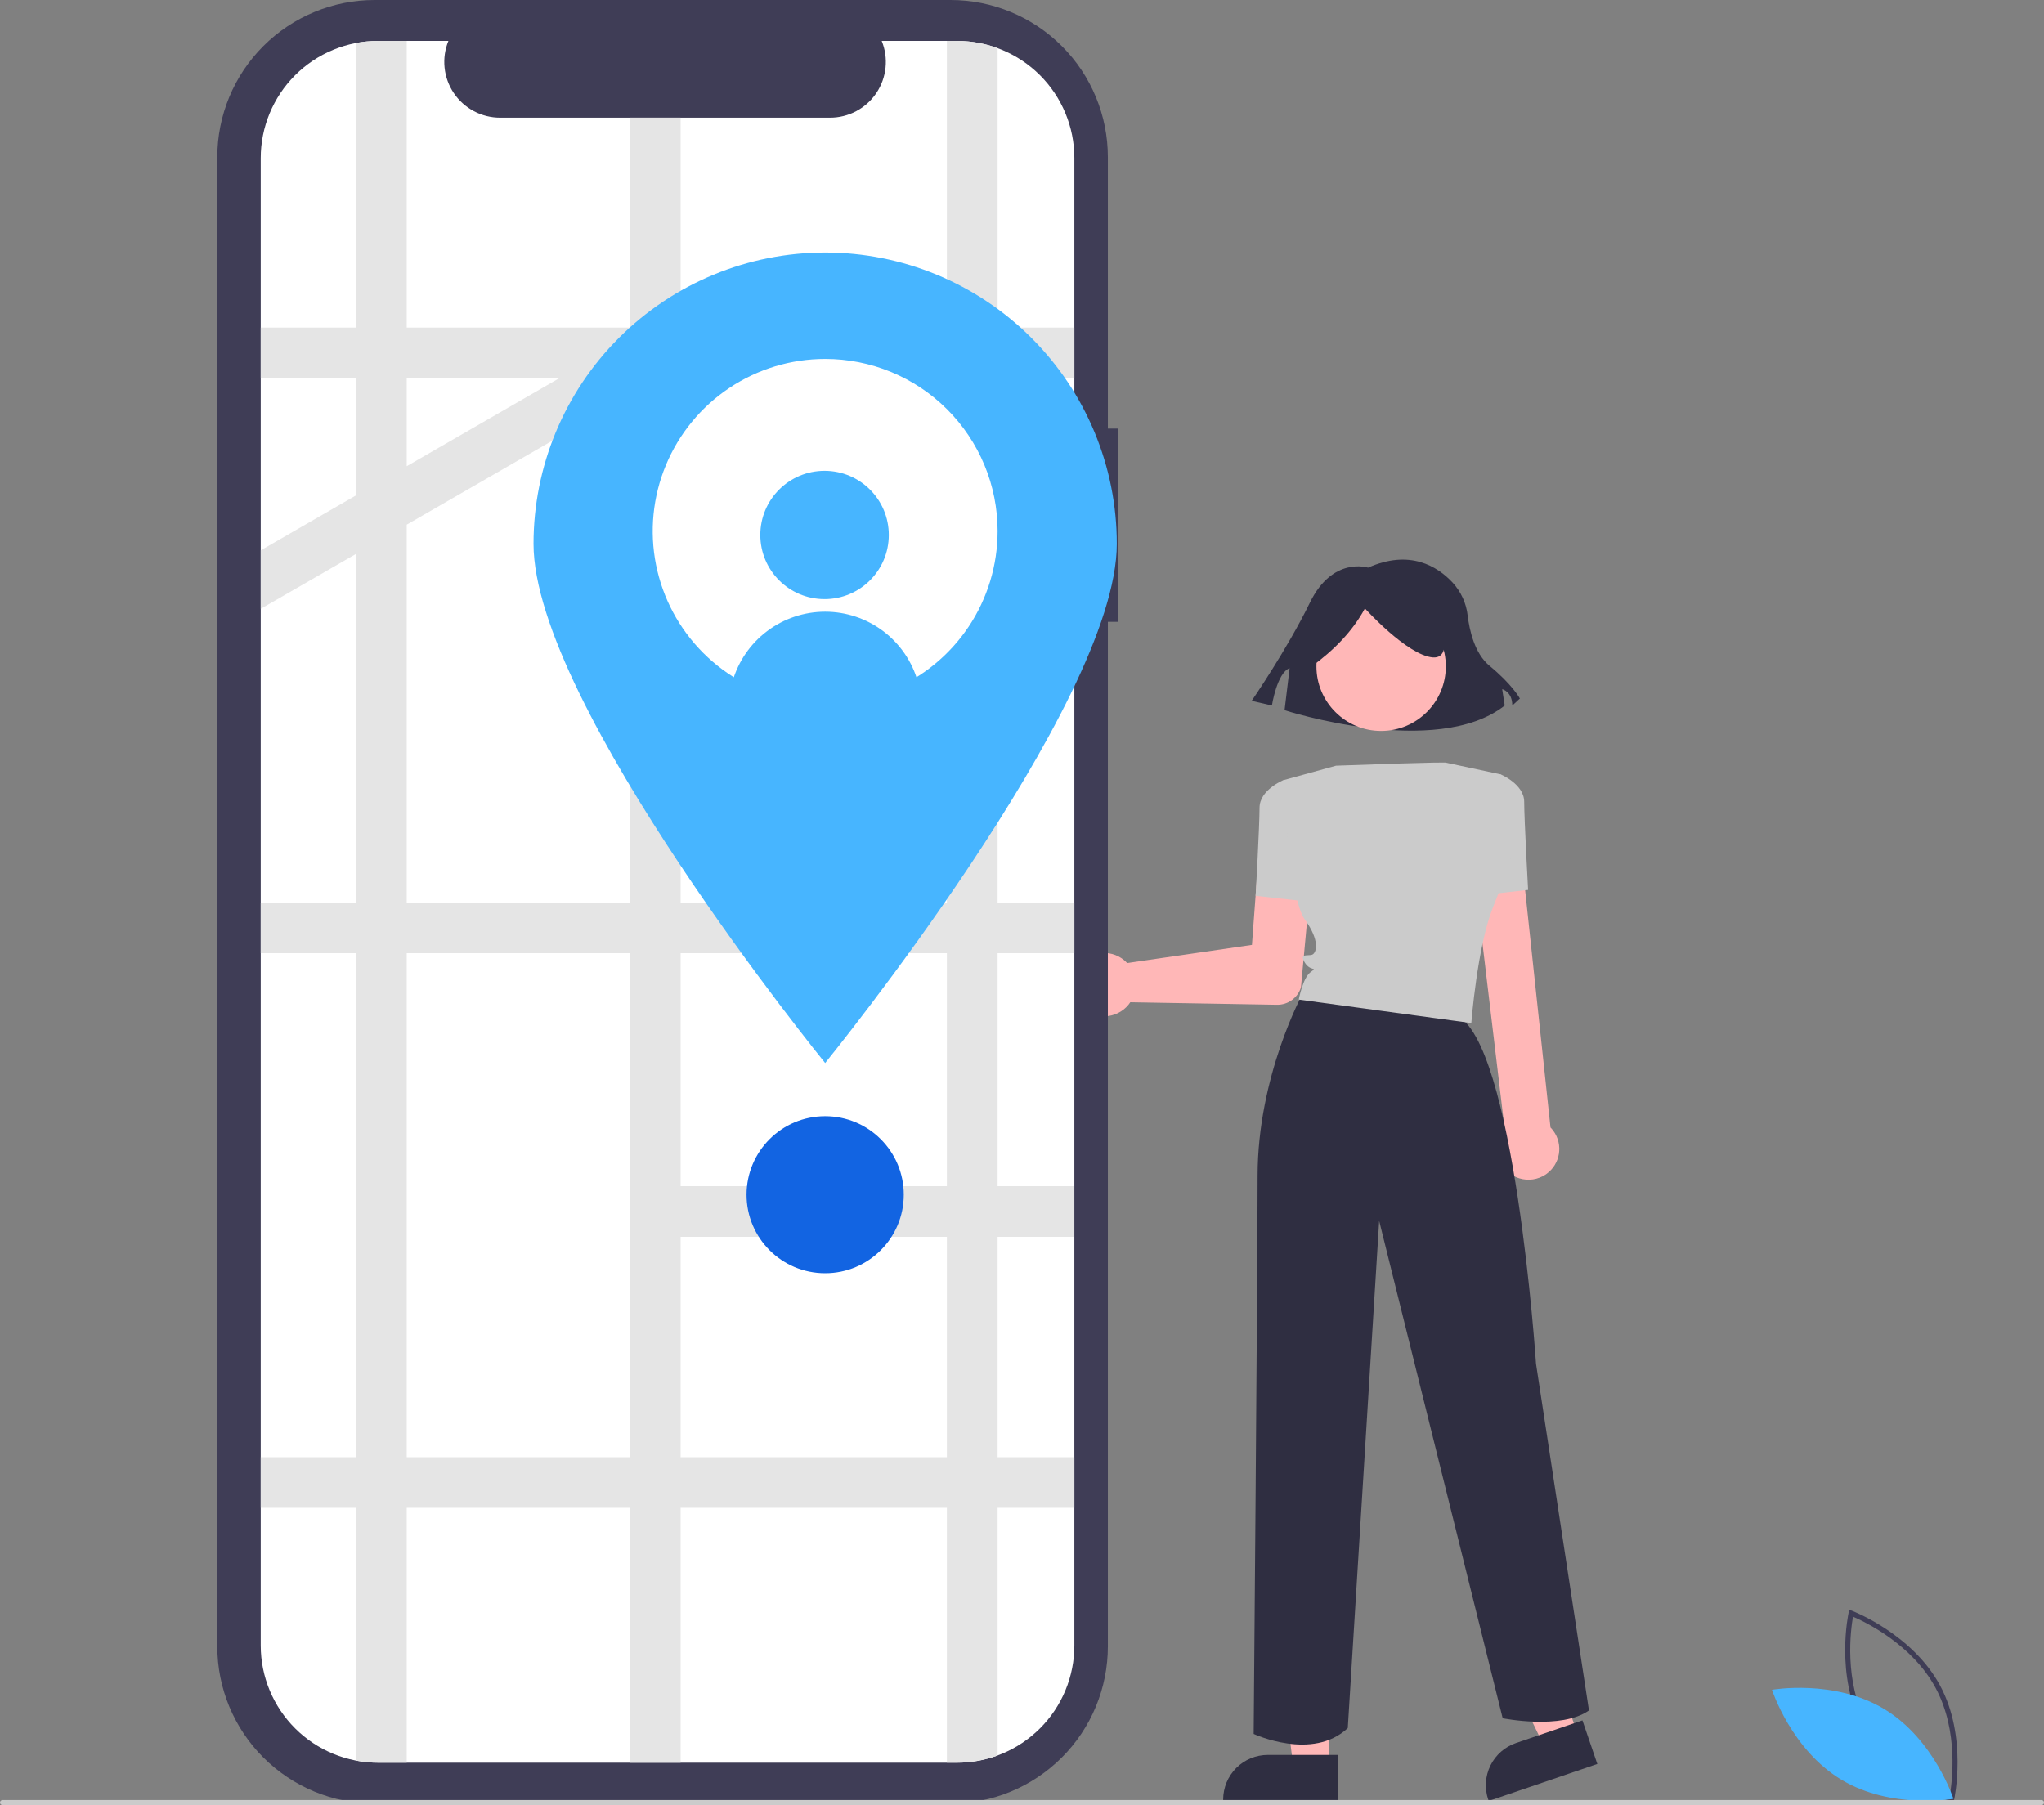 <svg width="197" height="174" viewBox="0 0 197 174" fill="none" xmlns="http://www.w3.org/2000/svg">
<rect x="0" y="0" width="197" height="174" fill="#808080" stroke="none"/>
<g clip-path="url(#clip0_155_1212)">
<path d="M188.273 173.769L188.011 173.67C187.953 173.649 182.216 171.453 179.529 166.475C176.841 161.496 178.157 155.502 178.171 155.442L178.233 155.169L178.495 155.267C178.552 155.289 184.289 157.485 186.977 162.463C189.665 167.442 188.349 173.436 188.335 173.496L188.273 173.769ZM179.959 166.243C182.231 170.452 186.765 172.61 187.914 173.103C188.132 171.873 188.817 166.9 186.547 162.695C184.277 158.49 179.741 156.329 178.592 155.835C178.374 157.066 177.689 162.038 179.959 166.243Z" fill="#3F3D56"/>
<path d="M181.583 164.729C186.412 167.631 188.273 173.396 188.273 173.396C188.273 173.396 182.302 174.455 177.472 171.553C172.642 168.65 170.782 162.885 170.782 162.885C170.782 162.885 176.753 161.826 181.583 164.729Z" fill="#47B5FF"/>
<path d="M103.826 93.252C104.06 92.89 104.368 92.582 104.73 92.348C105.092 92.113 105.499 91.958 105.925 91.891C106.351 91.825 106.786 91.85 107.202 91.963C107.618 92.076 108.005 92.276 108.338 92.549C108.443 92.636 108.542 92.731 108.634 92.832L120.662 91.082L121.331 82.048C121.383 81.355 121.707 80.711 122.234 80.257C122.761 79.803 123.447 79.576 124.141 79.628C124.835 79.679 125.48 80.003 125.934 80.53C126.389 81.056 126.615 81.741 126.564 82.434C126.563 82.45 126.561 82.466 126.56 82.482L125.387 95.159L125.382 95.187C125.229 95.675 124.923 96.1 124.51 96.4C124.096 96.7 123.597 96.859 123.086 96.853L108.938 96.609C108.883 96.692 108.824 96.773 108.761 96.851C108.487 97.183 108.146 97.455 107.76 97.647C107.374 97.839 106.952 97.947 106.521 97.965C106.09 97.982 105.661 97.909 105.26 97.749C104.86 97.589 104.498 97.347 104.198 97.037C104.137 96.975 104.079 96.91 104.025 96.844C103.617 96.343 103.378 95.725 103.343 95.08C103.307 94.435 103.476 93.795 103.826 93.252Z" fill="#FFB7B7"/>
<path d="M128.076 170.281L124.645 170.281L123.013 157.064L128.076 157.064L128.076 170.281Z" fill="#FFB7B7"/>
<path d="M128.951 173.602L117.889 173.602V173.462C117.889 172.322 118.343 171.228 119.15 170.421C119.958 169.615 121.053 169.162 122.195 169.162H122.195L128.951 169.162L128.951 173.602Z" fill="#2F2E41"/>
<path d="M152.047 167.174L148.801 168.28L142.984 156.297L147.776 154.665L152.047 167.174Z" fill="#FFB7B7"/>
<path d="M153.949 170.036L143.48 173.603L143.435 173.47C143.066 172.391 143.142 171.209 143.645 170.186C144.149 169.162 145.039 168.38 146.119 168.012L146.12 168.012L152.514 165.833L153.949 170.036Z" fill="#2F2E41"/>
<path d="M131.853 54.718C131.853 54.718 128.439 53.591 126.244 58.097C124.049 62.602 120.634 67.558 120.634 67.558L122.586 68.008C122.586 68.008 123.073 64.855 124.293 64.404L123.805 68.459C123.805 68.459 138.439 73.19 145.024 68.009L144.78 66.432C144.78 66.432 145.755 66.657 145.755 68.009L146.487 67.333C146.487 67.333 145.755 65.981 143.56 64.179C142.12 62.996 141.624 60.746 141.454 59.339C141.319 58.148 140.808 57.03 139.994 56.149C138.536 54.587 135.878 52.928 131.853 54.718Z" fill="#2F2E41"/>
<path d="M133.112 70.459C136.556 70.459 139.348 67.67 139.348 64.23C139.348 60.789 136.556 58.001 133.112 58.001C129.668 58.001 126.876 60.789 126.876 64.23C126.876 67.67 129.668 70.459 133.112 70.459Z" fill="#FFB7B7"/>
<path d="M124.797 75.588L123.663 75.211C123.663 75.211 121.395 76.154 121.395 77.853C121.395 79.552 121.017 86.348 121.017 86.348L126.12 86.914L124.797 75.588Z" fill="#CBCBCB"/>
<path d="M145.091 112.718C144.621 112.191 144.356 111.514 144.343 110.808C144.331 110.103 144.572 109.417 145.024 108.874L141.841 82.247C141.81 81.619 142.029 81.004 142.451 80.538C142.873 80.071 143.463 79.791 144.092 79.759C144.72 79.726 145.336 79.945 145.804 80.365C146.272 80.786 146.553 81.375 146.587 82.002C146.587 82.011 146.588 82.02 146.588 82.028L149.436 108.684C149.539 108.788 149.634 108.899 149.72 109.017C149.949 109.332 150.113 109.69 150.203 110.069C150.293 110.447 150.308 110.84 150.246 111.225C150.184 111.609 150.047 111.977 149.842 112.309C149.638 112.64 149.37 112.928 149.054 113.157C149.022 113.18 148.988 113.203 148.955 113.226C148.589 113.467 148.174 113.625 147.74 113.688C147.306 113.75 146.864 113.716 146.445 113.588C145.921 113.43 145.452 113.128 145.091 112.718Z" fill="#FFB7B7"/>
<path d="M142.176 86.348L147.278 85.781C147.278 85.781 146.901 78.986 146.901 77.287C146.901 75.588 144.633 74.644 144.633 74.644L143.499 75.022L142.176 86.348Z" fill="#CBCBCB"/>
<path d="M125.553 95.776C125.553 95.776 121.206 103.714 121.206 113.341C121.206 122.968 120.828 167.139 120.828 167.139C120.828 167.139 126.498 169.782 129.899 166.573L132.923 117.683L144.829 165.629C144.829 165.629 150.498 166.761 153.144 164.874L148.041 131.462C148.041 131.462 145.963 100.128 140.293 97.862C134.624 95.597 125.553 95.776 125.553 95.776Z" fill="#2F2E41"/>
<path d="M126.373 64.269C128.581 62.673 130.368 60.835 131.55 58.648C131.55 58.648 135.602 63.145 138.078 63.37C140.554 63.594 138.303 57.974 138.303 57.974L133.801 56.85L129.524 57.299L126.148 59.548L126.373 64.269Z" fill="#2F2E41"/>
<path d="M139.348 73.512C139.348 73.512 139.528 73.415 128.766 73.807L124.262 75.046L123.663 75.211C123.663 75.211 124.23 86.537 125.742 88.613C127.254 90.689 126.876 91.822 126.498 92.011C126.12 92.199 125.175 91.822 125.742 92.766C126.309 93.71 127.065 93.143 126.309 93.71C125.553 94.276 125.175 96.352 125.175 96.352L141.805 98.617C141.805 98.617 142.372 91.256 143.884 87.48C145.396 83.705 145.774 82.195 145.774 82.195L144.64 74.644L139.348 73.512Z" fill="#CBCBCB"/>
<path d="M107.731 41.314H106.775V15.146C106.775 11.129 105.177 7.276 102.333 4.436C99.49 1.596 95.633 6.47499e-06 91.612 0L36.107 0C32.086 -1.10073e-05 28.229 1.596 25.385 4.436C22.542 7.276 20.944 11.129 20.944 15.146V158.707C20.944 162.724 22.542 166.576 25.385 169.416C28.229 172.257 32.086 173.852 36.107 173.852H91.612C93.603 173.852 95.575 173.461 97.414 172.7C99.254 171.938 100.925 170.823 102.333 169.416C103.741 168.01 104.858 166.34 105.62 164.503C106.382 162.665 106.775 160.696 106.775 158.707V59.941H107.731L107.731 41.314Z" fill="#3F3D56"/>
<path d="M103.547 15.252V158.602C103.549 160.086 103.257 161.556 102.69 162.928C102.123 164.299 101.291 165.546 100.241 166.596C99.191 167.646 97.945 168.48 96.573 169.049C95.201 169.618 93.73 169.912 92.244 169.913H36.453C33.451 169.915 30.572 168.726 28.449 166.608C26.325 164.49 25.131 161.616 25.129 158.618V15.252C25.128 13.768 25.419 12.297 25.987 10.926C26.555 9.554 27.387 8.307 28.437 7.257C29.488 6.207 30.734 5.373 32.107 4.804C33.479 4.235 34.951 3.942 36.437 3.941H43.218C42.885 4.757 42.758 5.642 42.848 6.519C42.938 7.395 43.242 8.236 43.734 8.968C44.227 9.699 44.891 10.298 45.67 10.712C46.448 11.127 47.317 11.343 48.199 11.343H79.998C80.88 11.343 81.749 11.127 82.527 10.712C83.306 10.298 83.971 9.699 84.463 8.968C84.955 8.236 85.259 7.395 85.349 6.519C85.439 5.642 85.312 4.757 84.979 3.941H92.224C95.224 3.938 98.103 5.126 100.227 7.244C102.35 9.361 103.545 12.234 103.547 15.232L103.547 15.252Z" fill="white"/>
<path d="M103.547 36.46V31.577H96.149V4.639C94.892 4.176 93.563 3.939 92.224 3.941H91.261V31.577H65.597V11.343H60.708V31.577H39.2V3.941H36.453C35.734 3.94 35.017 4.008 34.311 4.144V31.577H25.129V36.46H34.311V47.754L25.129 53.049V58.689L34.311 53.394V86.997H25.129V91.879H34.311V140.463H25.129V145.345H34.311V169.71C35.017 169.846 35.734 169.914 36.453 169.913H39.2V145.345H60.708V169.913H65.597V145.345H91.261V169.913H92.224C93.563 169.915 94.892 169.678 96.149 169.215V145.346H103.547V140.463H96.149V119.223H103.481V114.34H96.149V91.879H103.547V86.997H96.149V57.212H103.547V52.329H96.149V36.46L103.547 36.46ZM53.897 36.46L39.2 44.937L39.2 36.46H53.897ZM39.2 50.574L60.708 38.169V86.997H39.2V50.574ZM39.2 140.463V91.879H60.708V140.463H39.2ZM91.26 140.463H65.597V119.223H91.26V140.463ZM91.26 114.34H65.597V91.879H91.26V114.34ZM91.26 86.997H65.597V57.212H91.26V86.997ZM91.26 52.329H65.597V36.46H91.26V52.329Z" fill="#E5E5E5"/>
<path d="M107.637 52.419C107.637 67.925 79.529 102.468 79.529 102.468C79.529 102.468 51.421 67.925 51.421 52.419C51.421 44.973 54.382 37.832 59.653 32.567C64.924 27.302 72.074 24.343 79.529 24.343C86.983 24.343 94.133 27.302 99.404 32.567C104.675 37.832 107.637 44.973 107.637 52.419Z" fill="#47B5FF"/>
<path d="M96.149 51.199C96.149 54.482 95.174 57.692 93.348 60.422C91.522 63.152 88.926 65.28 85.889 66.536C82.852 67.793 79.51 68.122 76.287 67.481C73.062 66.841 70.101 65.26 67.777 62.938C65.452 60.616 63.869 57.658 63.228 54.438C62.587 51.217 62.916 47.879 64.174 44.846C65.432 41.812 67.562 39.219 70.295 37.395C73.028 35.571 76.242 34.597 79.529 34.597C81.71 34.596 83.871 35.025 85.887 35.858C87.903 36.691 89.735 37.912 91.278 39.452C92.822 40.992 94.046 42.821 94.882 44.834C95.718 46.847 96.148 49.004 96.149 51.184V51.199Z" fill="white"/>
<path d="M79.471 57.752C82.891 57.752 85.663 54.983 85.663 51.567C85.663 48.152 82.891 45.383 79.471 45.383C76.051 45.383 73.279 48.152 73.279 51.567C73.279 54.983 76.051 57.752 79.471 57.752Z" fill="#47B5FF"/>
<path d="M88.457 65.693C85.788 67.389 82.691 68.289 79.527 68.288C76.364 68.288 73.267 67.387 70.598 65.691C71.153 63.753 72.325 62.048 73.936 60.835C75.547 59.621 77.511 58.965 79.529 58.965C81.547 58.966 83.51 59.622 85.121 60.836C86.731 62.05 87.903 63.755 88.457 65.693Z" fill="#47B5FF"/>
<path d="M79.529 122.731C83.713 122.731 87.106 119.343 87.106 115.163C87.106 110.983 83.713 107.594 79.529 107.594C75.344 107.594 71.952 110.983 71.952 115.163C71.952 119.343 75.344 122.731 79.529 122.731Z" fill="#1264E2"/>
<path d="M196.756 174H0.244C0.18 174 0.117 173.974 0.072 173.928C0.026 173.883 0 173.821 0 173.756C0 173.691 0.026 173.629 0.072 173.583C0.117 173.537 0.18 173.512 0.244 173.512H196.756C196.82 173.512 196.883 173.537 196.928 173.583C196.974 173.629 197 173.691 197 173.756C197 173.821 196.974 173.883 196.928 173.928C196.883 173.974 196.82 174 196.756 174Z" fill="#CBCBCB"/>
</g>
<defs>
<clipPath id="clip0_155_1212">
<rect width="197" height="174" fill="white"/>
</clipPath>
</defs>
</svg>
